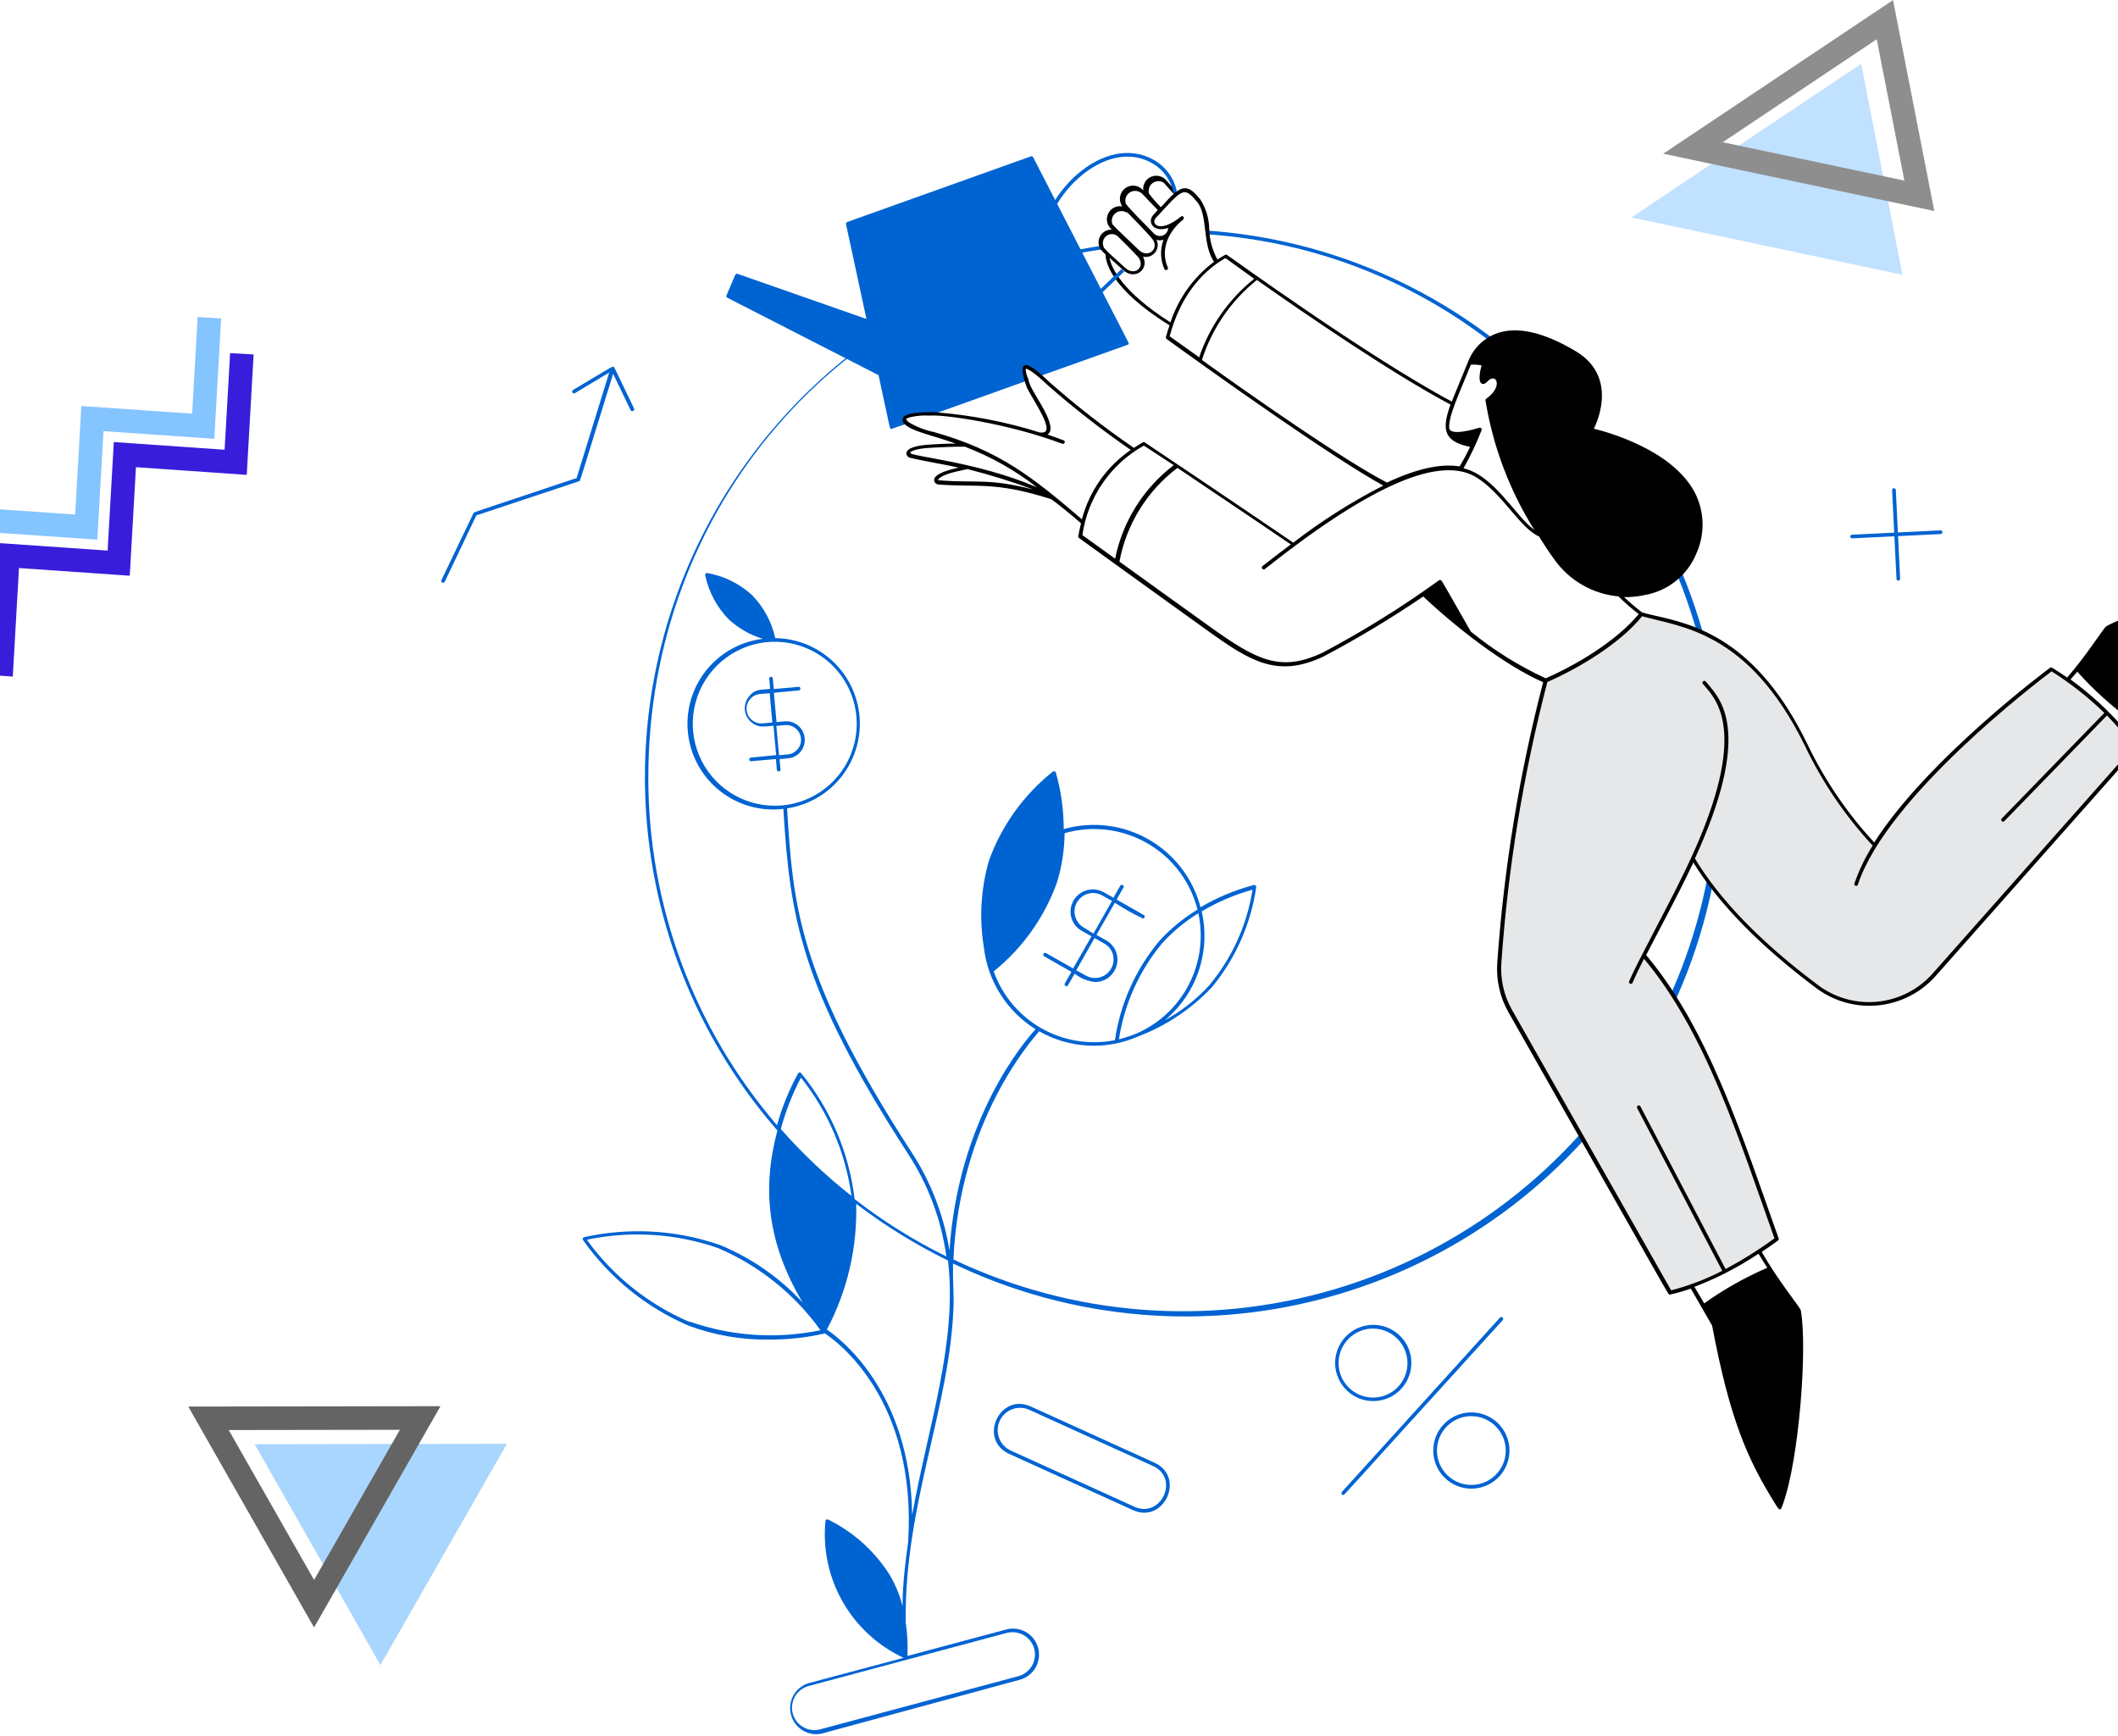 <svg width="360" height="295" viewBox="0 0 360 295" fill="none" xmlns="http://www.w3.org/2000/svg">
<g opacity="0.7">
<path d="M43.282 245.459L86.154 245.393L64.662 283L43.282 245.459Z" fill="#84C4FF"/>
<path d="M53.383 272.571L35.438 241.06L71.422 241.005L53.383 272.571Z" stroke="#222222" stroke-width="4"/>
</g>
<path d="M35.593 54L34.541 72.446L15.709 71.142L14.657 89.588L-4.174 88.283L-5.227 106.729L-24.058 105.425L-25.11 123.871" stroke="#84C4FF" stroke-width="4"/>
<path d="M41.111 60.129L40.058 78.575L21.227 77.271L20.174 95.717L1.343 94.412L0.291 112.858L-18.541 111.554L-19.593 130" stroke="#381DDB" stroke-width="4"/>
<g opacity="0.51">
<path d="M316.348 10.852L323.36 46.698L277.286 36.962L316.348 10.852Z" fill="#84C4FF"/>
<path d="M287.759 25.149L320.377 3.346L326.232 33.279L287.759 25.149Z" stroke="#222222" stroke-width="4"/>
</g>
<path d="M256.925 59.726C256.859 59.685 256.78 59.67 256.703 59.684C256.626 59.698 256.557 59.741 256.51 59.803C256.462 59.865 256.439 59.942 256.445 60.02C256.452 60.098 256.487 60.171 256.543 60.224C274.273 73.918 286.314 93.684 290.35 115.719C294.386 137.755 290.133 160.505 278.408 179.594C266.683 198.683 248.314 212.763 226.834 219.126C205.355 225.489 182.281 223.686 162.05 214.064C163.147 190.478 175.239 176.941 176.634 175.28C179.174 176.725 182.016 177.557 184.934 177.71C187.852 177.863 190.766 177.332 193.443 176.16C198.177 174.364 202.446 171.526 205.933 167.855C209.993 162.968 212.62 157.053 213.524 150.764C213.527 150.714 213.519 150.665 213.5 150.619C213.482 150.573 213.453 150.532 213.417 150.498C213.38 150.465 213.336 150.44 213.289 150.426C213.241 150.411 213.191 150.408 213.142 150.415C209.953 151.251 206.895 152.525 204.057 154.202C203.426 151.788 202.32 149.525 200.804 147.544C199.287 145.564 197.39 143.906 195.224 142.668C193.058 141.431 190.667 140.638 188.19 140.337C185.714 140.036 183.202 140.232 180.803 140.914C180.802 137.656 180.349 134.414 179.457 131.281C179.441 131.235 179.414 131.193 179.379 131.159C179.343 131.125 179.301 131.1 179.254 131.086C179.207 131.071 179.158 131.068 179.11 131.076C179.061 131.084 179.015 131.103 178.976 131.131C174.001 135.078 170.227 140.336 168.08 146.313C166.71 151.1 166.421 156.132 167.233 161.045C167.561 163.871 168.522 166.586 170.043 168.99C171.564 171.394 173.606 173.424 176.019 174.931C174.192 176.924 162.864 190.096 161.386 212.569C160.414 206.479 158.148 200.668 154.742 195.527C135.624 165.962 134.81 153.887 133.781 137.393C137.393 136.844 140.667 134.956 142.952 132.104C145.236 129.252 146.364 125.645 146.111 122C145.857 118.354 144.242 114.938 141.585 112.429C138.928 109.92 135.425 108.503 131.771 108.459C131.165 105.704 129.801 103.173 127.834 101.151C125.704 99.197 123.058 97.894 120.21 97.397C120.161 97.387 120.11 97.39 120.062 97.405C120.014 97.42 119.97 97.447 119.936 97.484C119.901 97.52 119.876 97.565 119.863 97.613C119.85 97.662 119.849 97.713 119.862 97.762C120.454 100.586 121.836 103.184 123.848 105.253C125.507 106.79 127.496 107.926 129.661 108.575C125.829 109.038 122.337 111.004 119.954 114.041C117.571 117.078 116.492 120.937 116.955 124.77C117.418 128.602 119.384 132.094 122.421 134.477C125.458 136.86 129.317 137.939 133.149 137.476C134.279 155.747 135.907 167.606 154.211 195.909C157.719 201.217 159.989 207.246 160.855 213.549C155.337 210.838 150.112 207.571 145.258 203.799C144.328 195.948 141.176 188.526 136.172 182.406C136.145 182.364 136.108 182.331 136.065 182.307C136.021 182.284 135.973 182.272 135.923 182.272C135.874 182.272 135.825 182.284 135.782 182.307C135.738 182.331 135.701 182.364 135.674 182.406C134.134 185.201 132.924 188.167 132.07 191.242C117.92 174.788 110.157 153.796 110.195 132.095C110.195 86.517 142.584 48.764 187.214 42.402C187.298 42.402 187.378 42.369 187.437 42.309C187.497 42.25 187.53 42.17 187.53 42.086C187.53 42.003 187.497 41.922 187.437 41.863C187.378 41.804 187.298 41.771 187.214 41.771C171.035 44.236 155.815 51.002 143.146 61.362C130.477 71.722 120.823 85.295 115.194 100.662C109.565 116.029 108.168 132.627 111.148 148.719C114.129 164.811 121.377 179.807 132.136 192.139C129.462 202.105 130.475 211.39 136.438 221.389C132.518 217.148 127.724 213.81 122.386 211.606C114.952 209.028 106.947 208.568 99.266 210.277C99.219 210.29 99.177 210.314 99.141 210.347C99.105 210.379 99.078 210.419 99.06 210.464C99.042 210.509 99.035 210.558 99.039 210.606C99.043 210.654 99.058 210.7 99.083 210.742C103.61 217.178 109.838 222.227 117.071 225.325C121.407 226.935 126.001 227.734 130.625 227.684C133.849 227.701 137.064 227.35 140.209 226.637C142.002 227.8 155.971 237.7 154.344 262.232C152.217 276.915 155.008 274.191 151.271 267.747C148.711 263.667 145.064 260.382 140.74 258.262C140.696 258.24 140.647 258.23 140.598 258.231C140.548 258.233 140.5 258.246 140.457 258.271C140.415 258.296 140.379 258.331 140.353 258.372C140.327 258.414 140.311 258.462 140.308 258.512C139.836 263.287 140.861 268.092 143.242 272.258C145.623 276.425 149.242 279.748 153.596 281.765L137.352 286.1C136.275 286.454 135.375 287.207 134.836 288.204C134.297 289.201 134.16 290.366 134.453 291.461C134.746 292.556 135.448 293.497 136.413 294.091C137.378 294.685 138.535 294.886 139.644 294.654L173.312 285.502C173.874 285.354 174.401 285.097 174.863 284.745C175.325 284.393 175.713 283.953 176.005 283.451C176.298 282.949 176.488 282.394 176.566 281.819C176.644 281.243 176.608 280.658 176.459 280.096C176.311 279.534 176.054 279.007 175.702 278.545C175.35 278.083 174.91 277.695 174.408 277.402C173.906 277.11 173.351 276.92 172.776 276.842C172.2 276.764 171.615 276.8 171.053 276.948L154.244 281.45C154.323 279.534 154.223 277.616 153.945 275.719C153.679 255.588 161.619 238.912 162.084 221.588C162.091 221.539 162.091 221.488 162.084 221.439C162.084 220.542 162.084 219.495 161.984 217.004C161.984 216.24 161.984 215.476 161.984 214.745C182.378 224.539 205.681 226.418 227.38 220.017C249.08 213.617 267.632 199.391 279.446 180.096C291.259 160.801 295.492 137.809 291.325 115.572C287.159 93.335 274.889 73.436 256.892 59.726H256.925ZM204.256 154.9C206.958 153.292 209.863 152.052 212.893 151.212C211.957 157.207 209.408 162.834 205.518 167.49C203.352 169.861 200.81 171.859 197.994 173.403C200.645 171.198 202.633 168.302 203.738 165.036C204.843 161.77 205.023 158.261 204.256 154.9ZM193.244 175.629C192.249 176.035 191.228 176.373 190.187 176.642C191.105 170.638 193.643 164.999 197.529 160.331C199.328 158.34 201.403 156.618 203.691 155.215C204.564 159.301 204.002 163.562 202.098 167.28C200.195 170.999 197.068 173.948 193.244 175.629ZM168.927 165.082C173.806 161.139 177.512 155.934 179.64 150.033C180.485 147.305 180.927 144.468 180.952 141.612C183.289 140.939 185.737 140.743 188.15 141.036C190.564 141.328 192.894 142.104 195.002 143.316C197.109 144.528 198.952 146.151 200.419 148.09C201.886 150.029 202.948 152.243 203.542 154.601C201.132 156.057 198.944 157.852 197.047 159.933C193.023 164.747 190.413 170.583 189.506 176.792C185.237 177.641 180.805 176.925 177.02 174.775C173.235 172.625 170.35 169.184 168.894 165.082H168.927ZM131.688 136.945C128.932 136.945 126.237 136.127 123.946 134.596C121.654 133.065 119.868 130.888 118.813 128.342C117.758 125.796 117.482 122.994 118.02 120.29C118.558 117.587 119.885 115.104 121.834 113.155C123.783 111.206 126.266 109.879 128.969 109.341C131.672 108.804 134.474 109.08 137.021 110.134C139.567 111.189 141.744 112.975 143.275 115.267C144.806 117.559 145.623 120.253 145.623 123.009C145.623 126.705 144.155 130.25 141.542 132.863C138.928 135.476 135.384 136.945 131.688 136.945ZM174.026 277.928C174.675 278.305 175.198 278.866 175.529 279.539C175.86 280.212 175.984 280.968 175.887 281.712C175.789 282.456 175.474 283.155 174.98 283.72C174.486 284.285 173.837 284.691 173.113 284.888L139.411 293.924C138.436 294.186 137.396 294.049 136.52 293.545C135.645 293.04 135.006 292.209 134.744 291.233C134.482 290.257 134.618 289.217 135.123 288.342C135.627 287.467 136.459 286.828 137.435 286.565L171.136 277.53C172.115 277.284 173.15 277.427 174.026 277.928ZM136.139 183.153C140.76 188.963 143.726 195.912 144.726 203.267C140.386 199.848 136.366 196.04 132.718 191.89C133.537 188.862 134.685 185.932 136.139 183.153ZM117.188 224.677C110.211 221.695 104.181 216.865 99.747 210.709C107.168 209.146 114.874 209.634 122.038 212.12C129.012 215.098 135.038 219.929 139.461 226.089C132.04 227.63 124.34 227.119 117.188 224.611V224.677ZM155.041 257.532C154.775 236.254 142.501 227.302 140.541 225.973C144.025 219.399 145.742 212.033 145.524 204.596C150.399 208.318 155.628 211.55 161.137 214.247C162.748 228.298 157.765 242.251 155.041 257.532Z" fill="#0063D2"/>
<path d="M189.442 164.966C189.687 164.536 189.846 164.063 189.908 163.572C189.97 163.081 189.934 162.583 189.803 162.106C189.672 161.629 189.447 161.183 189.143 160.793C188.839 160.403 188.461 160.076 188.03 159.833L186.369 158.903L189.492 153.438C191.023 154.439 192.621 155.332 194.275 156.113C194.342 156.108 194.405 156.083 194.456 156.041C194.508 155.998 194.544 155.941 194.561 155.876C194.578 155.812 194.573 155.744 194.549 155.682C194.524 155.62 194.481 155.567 194.425 155.531L189.791 152.89L190.92 150.914C190.952 150.879 190.975 150.838 190.989 150.793C191.002 150.748 191.006 150.701 190.999 150.655C190.992 150.608 190.975 150.564 190.949 150.525C190.923 150.486 190.888 150.454 190.848 150.43C190.808 150.406 190.762 150.391 190.716 150.387C190.669 150.383 190.622 150.389 190.578 150.405C190.534 150.421 190.494 150.447 190.462 150.48C190.429 150.514 190.404 150.554 190.388 150.598L189.259 152.575L187.598 151.645C186.949 151.281 186.208 151.116 185.466 151.171C184.725 151.226 184.015 151.498 183.427 151.953C182.839 152.408 182.398 153.026 182.159 153.731C181.92 154.435 181.894 155.194 182.084 155.913C182.212 156.394 182.436 156.845 182.741 157.239C183.046 157.632 183.427 157.961 183.861 158.205L185.522 159.136L182.399 164.6L177.798 161.992C177.726 161.951 177.639 161.939 177.558 161.961C177.477 161.983 177.408 162.036 177.366 162.109C177.325 162.181 177.313 162.268 177.335 162.349C177.357 162.43 177.41 162.499 177.483 162.541L182.117 165.182L180.987 167.158C180.961 167.206 180.948 167.261 180.95 167.316C180.951 167.371 180.967 167.424 180.995 167.471C181.024 167.518 181.064 167.557 181.112 167.584C181.161 167.61 181.215 167.624 181.27 167.623C181.502 167.623 181.436 167.623 182.665 165.48C183.665 166.283 184.877 166.779 186.153 166.909C186.825 166.907 187.483 166.726 188.062 166.385C188.64 166.043 189.116 165.553 189.442 164.966ZM184.226 157.657C183.502 157.243 182.971 156.558 182.751 155.753C182.532 154.948 182.641 154.088 183.055 153.364C183.469 152.639 184.154 152.109 184.96 151.889C185.765 151.669 186.624 151.779 187.349 152.193L189.01 153.123L185.854 158.67L184.226 157.657ZM184.592 165.829L182.931 164.916L186.037 159.435L187.698 160.365C188.059 160.568 188.376 160.842 188.63 161.17C188.884 161.498 189.07 161.874 189.176 162.275C189.331 162.872 189.308 163.503 189.109 164.087C188.91 164.672 188.543 165.185 188.055 165.563C187.567 165.942 186.979 166.168 186.363 166.216C185.748 166.263 185.132 166.129 184.592 165.829Z" fill="#0063D2"/>
<path d="M254.319 58.663C253.406 58.663 235.816 41.937 205.254 39.828C205.17 39.828 205.09 39.794 205.031 39.735C204.972 39.676 204.938 39.596 204.938 39.512C204.938 39.428 204.972 39.348 205.031 39.289C205.09 39.23 205.17 39.197 205.254 39.197C223.174 40.463 240.309 47.044 254.469 58.098C254.519 58.136 254.556 58.188 254.577 58.247C254.597 58.306 254.6 58.37 254.584 58.431C254.568 58.492 254.534 58.546 254.487 58.587C254.44 58.629 254.381 58.655 254.319 58.663Z" fill="#0063D2"/>
<path d="M348.695 113.724C348.695 113.724 327.684 129.205 318.681 143.622C313.974 138.549 310.055 132.799 307.054 126.564C297.088 106.267 284.531 105.968 278.984 104.323C275.429 108.775 268.686 113.027 262.723 115.618C258.63 131.263 256 147.255 254.866 163.388C254.642 166.308 255.296 169.229 256.743 171.775L283.884 219.578C290.457 217.751 296.616 214.672 302.021 210.509C295.378 191.823 289.614 174.45 279.432 162.341C281.874 157.591 285.395 151.096 287.737 145.914C292.205 153.388 299.679 160.863 308.948 167.739C311.899 169.938 315.568 170.948 319.229 170.569C322.889 170.191 326.274 168.452 328.713 165.696L363.079 126.913C359.117 121.687 354.244 117.219 348.695 113.724Z" fill="#E6E7E8"/>
<path d="M191.784 58.165L175.606 26.723C175.574 26.654 175.516 26.6 175.445 26.572C175.374 26.544 175.295 26.545 175.224 26.573L143.998 37.735C143.926 37.761 143.866 37.813 143.829 37.88C143.793 37.948 143.782 38.026 143.798 38.101L147.27 54.212L125.345 46.538C125.27 46.516 125.189 46.522 125.119 46.556C125.048 46.59 124.993 46.649 124.963 46.721L123.485 50.209C123.468 50.245 123.459 50.284 123.457 50.324C123.456 50.363 123.462 50.403 123.476 50.44C123.49 50.477 123.511 50.511 123.538 50.54C123.565 50.568 123.598 50.592 123.634 50.608L149.329 63.763C151.422 73.479 151.223 72.782 151.406 72.881C151.588 72.981 151.406 72.882 154.113 72.018C154.192 71.989 154.257 71.93 154.293 71.854C154.329 71.778 154.333 71.69 154.304 71.611C154.275 71.531 154.217 71.467 154.14 71.431C154.064 71.395 153.976 71.391 153.897 71.42C153.615 70.755 154.877 70.29 157.867 70.24C157.87 70.289 157.883 70.336 157.907 70.379C157.931 70.421 157.964 70.457 158.005 70.484C158.045 70.512 158.091 70.53 158.139 70.536C158.187 70.543 158.236 70.538 158.282 70.523L174.626 64.676C174.686 64.638 174.732 64.581 174.756 64.514C174.78 64.447 174.78 64.374 174.757 64.306C174.734 64.239 174.689 64.182 174.629 64.143C174.569 64.105 174.498 64.088 174.427 64.095C173.895 62.434 173.879 61.288 176.47 63.397C176.426 63.45 176.401 63.517 176.398 63.586C176.395 63.655 176.415 63.722 176.455 63.779C176.494 63.836 176.551 63.878 176.617 63.899C176.683 63.92 176.754 63.919 176.819 63.896L191.767 58.564C191.819 58.511 191.849 58.441 191.852 58.368C191.855 58.294 191.831 58.222 191.784 58.165Z" fill="#0063D2"/>
<path d="M107.755 69.393C104.183 61.968 104.433 62.383 104.233 62.334C104.034 62.284 104.582 62.002 97.407 66.27C97.371 66.291 97.339 66.319 97.314 66.352C97.288 66.384 97.27 66.422 97.259 66.462C97.248 66.502 97.246 66.544 97.251 66.585C97.256 66.626 97.27 66.666 97.29 66.702C97.332 66.775 97.401 66.828 97.482 66.85C97.522 66.861 97.564 66.863 97.605 66.858C97.647 66.853 97.686 66.839 97.722 66.818L103.552 63.314L98.005 81.252C79.451 87.448 80.548 87.032 80.465 87.248L75.033 98.593C75.015 98.63 75.004 98.67 75.001 98.712C74.998 98.753 75.003 98.794 75.016 98.834C75.029 98.873 75.05 98.909 75.077 98.941C75.104 98.972 75.137 98.998 75.174 99.016C75.212 99.035 75.252 99.046 75.293 99.049C75.335 99.052 75.376 99.047 75.415 99.034C75.455 99.02 75.491 99 75.522 98.972C75.554 98.945 75.579 98.912 75.598 98.875L80.963 87.597L98.403 81.8C98.636 81.8 98.221 82.83 104.217 63.53L107.19 69.725C107.234 69.8 107.306 69.854 107.39 69.876C107.474 69.898 107.563 69.885 107.638 69.841C107.713 69.797 107.768 69.725 107.789 69.641C107.811 69.557 107.799 69.468 107.755 69.393Z" fill="#0063D2"/>
<path d="M136.772 125.451C136.7 124.636 136.312 123.881 135.691 123.347C135.071 122.813 134.266 122.543 133.45 122.594L131.988 122.727L131.54 117.744L135.808 117.345C135.878 117.329 135.939 117.29 135.984 117.234C136.028 117.178 136.052 117.109 136.052 117.038C136.052 116.967 136.028 116.898 135.984 116.842C135.939 116.786 135.878 116.747 135.808 116.731L131.523 117.113L131.357 115.319C131.357 114.887 130.709 114.987 130.742 115.319L130.908 117.096C129.447 117.229 128.301 117.096 127.321 118.359C126.938 118.814 126.693 119.369 126.615 119.959C126.537 120.548 126.629 121.148 126.88 121.687C127.131 122.227 127.531 122.683 128.033 123.002C128.535 123.322 129.118 123.491 129.712 123.491L131.473 123.358L131.922 128.341L127.586 128.773C127.517 128.789 127.455 128.828 127.411 128.884C127.367 128.94 127.343 129.009 127.343 129.08C127.343 129.151 127.367 129.22 127.411 129.276C127.455 129.332 127.517 129.371 127.586 129.387L131.888 129.005L132.038 130.799C132.038 130.883 132.071 130.963 132.13 131.022C132.189 131.082 132.27 131.115 132.353 131.115C132.437 131.115 132.517 131.082 132.577 131.022C132.636 130.963 132.669 130.883 132.669 130.799L132.503 129.022L133.965 128.889C134.375 128.85 134.774 128.729 135.138 128.535C135.502 128.34 135.824 128.075 136.085 127.756C136.346 127.436 136.541 127.068 136.659 126.672C136.777 126.276 136.815 125.861 136.772 125.451ZM129.812 122.926C129.472 122.982 129.124 122.967 128.79 122.882C128.456 122.797 128.143 122.644 127.871 122.433C127.598 122.222 127.373 121.957 127.207 121.655C127.042 121.352 126.94 121.019 126.91 120.676C126.879 120.333 126.919 119.987 127.028 119.66C127.136 119.333 127.311 119.032 127.542 118.775C127.772 118.519 128.052 118.313 128.366 118.169C128.679 118.026 129.019 117.949 129.364 117.943L130.825 117.81L131.274 122.793L129.812 122.926ZM135.576 127.328C135.372 127.58 135.121 127.789 134.835 127.943C134.55 128.097 134.237 128.193 133.915 128.225L132.42 128.358L131.955 123.375L133.416 123.242C133.902 123.197 134.39 123.294 134.821 123.522C135.252 123.749 135.607 124.098 135.843 124.524C136.079 124.951 136.186 125.437 136.15 125.923C136.115 126.409 135.938 126.874 135.642 127.261L135.576 127.328Z" fill="#0063D2"/>
<path d="M196.251 248.613L175.223 239.062C169.908 236.637 166.204 244.643 171.52 247.101L192.581 256.668C197.846 259.043 201.55 251.071 196.251 248.613ZM192.813 256.087L171.785 246.536C170.869 246.113 170.158 245.344 169.809 244.397C169.46 243.45 169.502 242.403 169.925 241.487C170.348 240.571 171.117 239.86 172.064 239.511C173.011 239.162 174.058 239.204 174.974 239.627L196.002 249.177C200.57 251.303 197.314 258.147 192.813 256.087Z" fill="#0063D2"/>
<path d="M233.408 238.132C232.14 238.13 230.901 237.757 229.844 237.058C228.786 236.359 227.957 235.366 227.459 234.2C226.961 233.035 226.815 231.749 227.041 230.502C227.266 229.254 227.853 228.101 228.727 227.184C229.602 226.266 230.726 225.626 231.961 225.341C233.197 225.057 234.488 225.141 235.676 225.583C236.863 226.025 237.895 226.806 238.644 227.829C239.392 228.852 239.824 230.072 239.885 231.338C239.928 232.215 239.792 233.091 239.486 233.914C239.18 234.737 238.709 235.489 238.103 236.124C237.498 236.759 236.769 237.265 235.962 237.61C235.154 237.955 234.286 238.133 233.408 238.132ZM233.408 225.807C232.429 225.803 231.465 226.044 230.604 226.507C229.742 226.971 229.01 227.643 228.475 228.462C227.939 229.281 227.618 230.221 227.538 231.196C227.459 232.172 227.626 233.151 228.022 234.046C228.418 234.94 229.032 235.721 229.808 236.318C230.584 236.915 231.496 237.307 232.462 237.461C233.429 237.615 234.418 237.524 235.34 237.197C236.263 236.87 237.089 236.318 237.743 235.59C238.491 234.748 238.981 233.708 239.155 232.595C239.329 231.482 239.18 230.343 238.725 229.312C238.27 228.281 237.529 227.403 236.589 226.782C235.649 226.161 234.551 225.822 233.424 225.807H233.408Z" fill="#0063D2"/>
<path d="M250.083 253.014C248.816 253.012 247.577 252.639 246.519 251.94C245.462 251.242 244.633 250.248 244.135 249.083C243.637 247.917 243.491 246.631 243.717 245.384C243.942 244.137 244.528 242.983 245.403 242.066C246.278 241.149 247.402 240.508 248.637 240.224C249.872 239.939 251.164 240.023 252.351 240.466C253.539 240.908 254.571 241.689 255.319 242.712C256.068 243.735 256.499 244.955 256.561 246.221C256.604 247.097 256.468 247.974 256.162 248.797C255.855 249.619 255.385 250.371 254.779 251.006C254.173 251.642 253.445 252.147 252.637 252.492C251.83 252.838 250.961 253.015 250.083 253.014ZM250.083 240.69C248.915 240.691 247.774 241.042 246.808 241.698C245.841 242.354 245.093 243.284 244.66 244.369C244.227 245.454 244.129 246.643 244.378 247.785C244.628 248.926 245.213 249.966 246.06 250.771C246.906 251.577 247.974 252.11 249.126 252.303C250.278 252.495 251.461 252.339 252.523 251.852C253.586 251.366 254.478 250.573 255.085 249.575C255.692 248.577 255.986 247.421 255.93 246.254C255.85 244.758 255.202 243.35 254.118 242.316C253.035 241.282 251.598 240.7 250.1 240.69H250.083Z" fill="#0063D2"/>
<path d="M228.324 254.094C228.262 254.094 228.202 254.076 228.15 254.043C228.098 254.009 228.057 253.961 228.032 253.905C228.008 253.848 228 253.785 228.01 253.724C228.021 253.664 228.049 253.607 228.091 253.562L254.949 223.947C255.007 223.885 255.086 223.849 255.17 223.846C255.254 223.843 255.336 223.873 255.398 223.93C255.459 223.988 255.496 224.067 255.499 224.151C255.502 224.235 255.472 224.317 255.414 224.379C226.563 256.103 228.54 254.094 228.324 254.094Z" fill="#0063D2"/>
<path d="M322.668 98.676C322.628 98.68 322.587 98.677 322.549 98.665C322.511 98.653 322.476 98.632 322.446 98.606C322.416 98.579 322.392 98.546 322.376 98.51C322.36 98.473 322.352 98.433 322.352 98.393L321.604 83.295C321.604 83.211 321.638 83.131 321.697 83.072C321.756 83.013 321.836 82.98 321.92 82.98C322.004 82.98 322.084 83.013 322.143 83.072C322.202 83.131 322.236 83.211 322.236 83.295L322.967 98.393C322.962 98.47 322.929 98.542 322.873 98.594C322.818 98.647 322.744 98.676 322.668 98.676Z" fill="#0063D2"/>
<path d="M314.746 91.501C314.676 91.484 314.615 91.445 314.57 91.389C314.526 91.334 314.502 91.265 314.502 91.193C314.502 91.122 314.526 91.053 314.57 90.997C314.615 90.942 314.676 90.902 314.746 90.886L329.844 90.139C329.928 90.139 330.008 90.172 330.067 90.231C330.126 90.29 330.159 90.371 330.159 90.454C330.159 90.538 330.126 90.618 330.067 90.677C330.008 90.737 329.928 90.77 329.844 90.77L314.746 91.501Z" fill="#0063D2"/>
<path d="M391.05 99.257C391.096 99.215 391.129 99.16 391.144 99.1C391.158 99.039 391.155 98.975 391.134 98.916C391.112 98.858 391.074 98.807 391.024 98.77C390.973 98.733 390.913 98.712 390.851 98.709C383.144 98.377 363.877 103.21 357.997 106.449C357.598 106.682 354.426 111.714 351.353 115.153C350.522 114.577 349.675 114.023 348.811 113.492C348.761 113.455 348.7 113.436 348.637 113.436C348.574 113.436 348.513 113.455 348.463 113.492C348.23 113.658 327.7 128.889 318.565 143.19C313.99 138.246 310.178 132.648 307.254 126.58C298.584 108.608 287.92 106.15 281.459 104.672C280.562 104.473 279.798 104.29 279.117 104.091C278.048 103.276 277.022 102.405 276.044 101.483C277.188 101.514 278.332 101.402 279.449 101.151C281.427 100.827 283.287 99.998 284.85 98.744C286.413 97.49 287.625 95.853 288.369 93.992C289.093 92.353 289.44 90.571 289.382 88.78C289.325 86.989 288.865 85.233 288.036 83.644C284.15 76.402 273.171 73.412 270.912 72.864C271.742 71.203 274.749 63.845 267.855 59.709C262.308 56.387 257.707 55.374 254.202 56.736C253.118 57.17 252.137 57.828 251.325 58.666C250.512 59.505 249.885 60.506 249.485 61.603C249.086 62.583 247.193 67.15 246.761 68.247C232.36 60.573 208.775 43.432 208.559 43.332C208.508 43.296 208.447 43.276 208.384 43.276C208.322 43.276 208.261 43.296 208.21 43.332C207.778 43.581 207.346 43.83 206.931 44.113C206.067 42.536 205.589 40.777 205.536 38.98C205.52 37.17 204.99 35.402 204.008 33.881C202.629 32.22 201.632 31.307 199.938 32.602C199.54 32.12 198.277 30.709 198.277 30.709C197.975 30.328 197.557 30.056 197.086 29.935C196.616 29.814 196.118 29.85 195.67 30.038C195.222 30.227 194.848 30.556 194.605 30.977C194.362 31.398 194.263 31.887 194.324 32.37C193.956 31.921 193.429 31.633 192.853 31.565C192.277 31.497 191.698 31.654 191.235 32.005C190.773 32.355 190.465 32.871 190.375 33.444C190.285 34.017 190.42 34.602 190.753 35.077C190.314 34.998 189.861 35.054 189.453 35.236C189.046 35.418 188.703 35.718 188.468 36.098C188.234 36.478 188.118 36.919 188.138 37.365C188.157 37.811 188.31 38.24 188.577 38.598C188.693 38.731 188.81 38.881 188.959 39.03C188.561 39.016 188.166 39.113 187.819 39.31C187.472 39.507 187.187 39.796 186.994 40.145C186.801 40.494 186.709 40.89 186.728 41.288C186.746 41.687 186.875 42.072 187.099 42.402C187.348 42.684 187.614 42.967 187.913 43.249C187.913 44.179 188.411 48.88 198.792 55.291C198.56 55.939 198.36 56.603 198.178 57.268C198.163 57.331 198.165 57.397 198.186 57.459C198.207 57.52 198.244 57.575 198.294 57.617C206.383 63.48 226.331 77.698 235.118 82.531C229.734 85.292 224.613 88.539 219.82 92.231C218.574 91.384 209.256 85.023 194.573 75.19C194.523 75.16 194.465 75.145 194.407 75.145C194.349 75.145 194.292 75.16 194.241 75.19C193.726 75.489 193.211 75.804 192.73 76.12C187.782 72.735 183.045 69.052 178.545 65.091C175.505 62.201 174.525 61.769 174.01 62.184C173.495 62.599 174.11 64.709 174.459 65.656C175.024 67.15 178.545 72.001 177.781 73.23C177.565 73.595 176.983 73.479 176.817 73.529C170.979 71.687 164.949 70.523 158.846 70.057C153.58 69.974 153.447 70.954 153.398 71.27C153.39 71.421 153.418 71.571 153.479 71.709C153.539 71.847 153.631 71.97 153.746 72.067C155.042 73.362 158.364 73.927 162.433 75.389C160.54 75.389 158.297 75.555 158.165 75.555C155.557 75.704 154.145 76.203 154.062 77.017C154.059 77.207 154.125 77.392 154.247 77.538C154.369 77.684 154.539 77.782 154.726 77.814C156.935 78.362 160.424 78.91 162.948 79.475C161.769 79.741 158.696 80.422 158.779 81.651C158.806 81.84 158.9 82.014 159.042 82.142C159.185 82.269 159.368 82.343 159.56 82.348C165.955 82.863 169.094 81.767 178.661 84.84C179.624 85.471 181.983 87.414 183.744 88.942C183.561 89.64 183.411 90.371 183.279 91.118C183.266 91.177 183.271 91.237 183.291 91.293C183.312 91.349 183.348 91.398 183.395 91.434C183.528 91.534 196.35 100.802 205.22 107.163C212.429 112.329 217.079 115.319 224.952 111.582C230.789 108.498 236.451 105.093 241.911 101.383C247.176 106.366 255.581 113.01 262.291 115.95C258.246 131.53 255.638 147.448 254.501 163.504C254.266 166.487 254.931 169.473 256.411 172.074C284.781 222.037 283.502 219.977 283.784 220.043C285.006 219.775 286.21 219.431 287.389 219.014L291.009 225.292C294.032 241.237 296.972 248.014 301.889 255.837C302.603 256.967 302.686 256.668 303.052 255.638C305.809 248.014 307.221 229.062 306.091 222.734C305.992 222.203 302.088 217.502 299.447 212.768C300.361 212.17 301.274 211.523 302.204 210.858C302.261 210.818 302.303 210.761 302.324 210.695C302.345 210.629 302.344 210.558 302.321 210.493C296.225 193.368 290.428 174.948 279.798 162.324C281.99 158.056 285.362 151.86 287.82 146.595C292.156 153.638 299.215 160.846 308.799 168.005C311.819 170.232 315.561 171.252 319.294 170.865C323.027 170.478 326.481 168.712 328.979 165.912L363.362 127.112C363.401 127.056 363.422 126.989 363.422 126.921C363.422 126.852 363.401 126.786 363.362 126.73C362.73 125.899 362.066 125.069 361.385 124.288L365.322 119.903C379.706 111.698 385.104 106.698 391.05 99.257ZM250 61.985C250.611 61.948 251.225 61.987 251.827 62.101C251.528 63.131 251.229 64.825 251.827 65.191C252.026 65.307 252.342 65.34 252.79 64.858C254.302 63.197 255.597 65.689 252.624 67.765C252.576 67.797 252.537 67.842 252.513 67.895C252.49 67.948 252.482 68.007 252.491 68.064C253.762 75.881 256.586 83.364 260.796 90.072C257.474 87.63 254.003 80.837 248.754 79.591C249.935 77.51 250.963 75.345 251.827 73.113C251.848 73.059 251.853 72.999 251.842 72.942C251.831 72.884 251.804 72.831 251.764 72.788C251.725 72.745 251.674 72.714 251.617 72.698C251.561 72.682 251.501 72.682 251.445 72.698C250.233 73.064 246.678 74.06 246.329 72.831C246.147 70.805 247.857 67.317 250 61.985ZM197.829 31.074L199.49 32.951C198.908 33.483 198.211 34.23 197.314 35.227C196.597 34.499 195.926 33.728 195.304 32.918C195.208 32.59 195.215 32.24 195.325 31.916C195.435 31.592 195.642 31.31 195.918 31.108C196.194 30.907 196.526 30.795 196.868 30.789C197.21 30.783 197.545 30.882 197.829 31.074ZM193.942 32.735C194.573 33.416 196.068 34.928 196.782 35.692L196.035 36.522C194.939 37.735 196.035 39.595 198.56 38.731C198.554 39.021 198.46 39.302 198.29 39.536C198.12 39.77 197.881 39.946 197.608 40.04C197.334 40.135 197.038 40.142 196.759 40.063C196.481 39.983 196.234 39.82 196.051 39.595C194.291 37.768 192.165 35.725 191.351 34.612C191.243 34.275 191.245 33.912 191.357 33.577C191.469 33.241 191.686 32.95 191.975 32.746C192.264 32.542 192.611 32.436 192.965 32.443C193.319 32.45 193.661 32.57 193.942 32.785V32.735ZM191.583 36.057C192.962 37.486 194.523 39.063 195.719 40.442C197.264 42.103 195.221 44.113 193.51 42.435C191.799 40.758 189.922 39.08 189.075 38.117C188.951 37.785 188.936 37.422 189.033 37.08C189.13 36.739 189.333 36.438 189.613 36.221C189.894 36.004 190.236 35.882 190.591 35.873C190.945 35.865 191.293 35.97 191.583 36.173V36.057ZM187.58 41.92C187.446 41.609 187.42 41.262 187.504 40.933C187.589 40.605 187.781 40.314 188.049 40.107C188.318 39.899 188.647 39.787 188.986 39.788C189.326 39.788 189.655 39.901 189.922 40.11C191.218 41.372 192.082 42.219 193.344 43.565C194.856 45.226 192.945 47.086 191.251 45.525C189.557 43.963 188.394 43 187.58 42.036V41.92ZM188.61 43.83C188.826 44.03 190.271 45.309 190.869 45.873C192.945 47.783 195.404 45.674 194.274 43.614C194.65 43.706 195.043 43.688 195.409 43.563C195.774 43.438 196.096 43.211 196.337 42.909C196.578 42.607 196.728 42.243 196.768 41.858C196.809 41.474 196.739 41.087 196.566 40.741C196.951 40.889 197.377 40.889 197.762 40.741C197.163 42.358 197.217 44.145 197.912 45.724C197.947 45.801 198.011 45.861 198.091 45.891C198.17 45.92 198.258 45.917 198.335 45.882C198.412 45.846 198.472 45.782 198.502 45.703C198.532 45.623 198.528 45.535 198.493 45.458C197.281 42.701 198.294 39.562 201.117 37.303C201.433 36.871 200.968 36.605 200.719 36.804C200.104 37.337 199.416 37.779 198.676 38.117C196.566 39.047 195.736 37.851 196.45 37.054C201.051 32.071 201.167 31.606 203.459 34.296C205.353 36.522 204.29 41.488 206.35 44.495C202.887 47.091 200.303 50.685 198.942 54.793C190.653 49.528 188.959 45.541 188.61 43.947V43.83ZM203.792 60.706L198.809 57.151C200.47 50.923 203.792 46.438 208.293 43.864L213.176 47.385C208.822 50.87 205.564 55.535 203.792 60.822V60.706ZM204.323 61.088C206.038 55.77 209.278 51.074 213.641 47.584C221.564 53.165 236.363 63.347 246.545 68.762C245.017 73.014 245.366 75.023 249.867 75.954C249.319 77.116 248.738 78.213 248.09 79.276C244.884 78.744 240.782 79.658 235.749 82.016C228.59 78.346 212.811 67.317 204.323 61.204V61.088ZM159.659 81.634C159.543 81.634 159.46 81.634 159.46 81.534C159.46 81.435 160.025 80.687 162.782 80.09L164.443 79.724C168.245 80.686 171.994 81.85 175.671 83.212C167.948 81.236 166.021 82.149 159.659 81.634ZM154.677 76.984C154.677 76.801 155.374 76.253 158.181 76.103C158.347 76.103 162.184 75.871 163.995 75.92C168.397 77.592 172.524 79.916 176.236 82.814C166.004 78.428 154.677 77.581 154.743 76.984H154.677ZM158.547 73.396C157.089 73.062 155.694 72.502 154.411 71.735C153.813 71.303 153.929 71.153 154.527 70.954C155.683 70.666 156.876 70.56 158.065 70.638C160.191 70.406 171.253 71.918 180.555 75.422C180.953 75.555 181.169 74.974 180.787 74.841C179.874 74.492 178.96 74.176 178.046 73.861C180.006 72.582 175.754 67.217 175.09 65.406C174.957 65.041 174.16 62.981 174.376 62.666C174.625 62.666 175.671 63.164 178.146 65.523C182.612 69.443 187.304 73.098 192.198 76.469C188.105 79.276 185.158 83.462 183.893 88.261C175.638 81.219 169.991 76.585 158.613 73.396H158.547ZM183.976 90.952C184.425 87.782 185.602 84.759 187.415 82.119C189.227 79.48 191.626 77.296 194.424 75.738L199.506 79.06C194.362 82.97 190.819 88.621 189.54 94.955L183.976 90.952ZM250 107.346C245.681 99.755 245.25 99.041 245.017 98.692C244.984 98.657 244.945 98.628 244.9 98.609C244.856 98.589 244.808 98.579 244.76 98.579C244.711 98.579 244.663 98.589 244.619 98.609C244.575 98.628 244.535 98.657 244.502 98.692C238.226 103.222 231.644 107.312 224.803 110.934C217.711 114.256 213.741 112.312 205.718 106.565C200.835 103.077 194.773 98.692 190.271 95.454C191.461 89.1 194.979 83.42 200.137 79.525C210.95 86.783 217.877 91.5 219.405 92.53C217.843 93.693 216.249 94.922 214.588 96.218C214.555 96.244 214.528 96.276 214.508 96.313C214.488 96.35 214.475 96.39 214.47 96.431C214.466 96.473 214.469 96.515 214.481 96.555C214.493 96.596 214.512 96.633 214.538 96.666C214.564 96.699 214.597 96.726 214.633 96.746C214.67 96.766 214.71 96.779 214.752 96.784C214.794 96.788 214.836 96.785 214.876 96.773C214.916 96.761 214.954 96.742 214.987 96.716C233.108 82.348 244.901 77.282 251.063 81.202C255.465 84.009 258.438 89.839 261.577 91.168C262.424 92.53 263.238 93.776 264.052 94.889C265.304 96.714 266.943 98.24 268.852 99.36C270.761 100.479 272.893 101.164 275.097 101.367C276.177 102.442 277.325 103.447 278.536 104.373C274.732 108.974 267.939 113.01 262.723 115.286C258.166 113.184 253.891 110.516 250 107.346ZM300.394 215.476C296.613 217.105 293.017 219.132 289.664 221.522L288.003 218.715C291.833 217.249 295.488 215.36 298.899 213.084C299.431 213.948 299.896 214.728 300.394 215.476ZM362.664 126.912L328.465 165.497C326.068 168.181 322.757 169.874 319.178 170.246C315.599 170.618 312.011 169.641 309.114 167.507C299.431 160.281 292.355 153.006 288.086 145.914C297.703 124.919 292.77 119.172 290.362 116.349L289.913 115.817C289.86 115.76 289.787 115.725 289.709 115.719C289.631 115.713 289.554 115.736 289.492 115.783C289.43 115.831 289.387 115.9 289.373 115.976C289.359 116.053 289.374 116.133 289.415 116.199L289.897 116.764C292.122 119.372 297.338 125.451 286.375 148.073C283.17 154.717 278.536 163.022 276.908 166.776C276.891 166.814 276.883 166.855 276.882 166.897C276.882 166.938 276.889 166.979 276.905 167.018C276.92 167.056 276.943 167.092 276.972 167.121C277.001 167.151 277.036 167.175 277.074 167.191C277.112 167.207 277.153 167.216 277.195 167.217C277.236 167.217 277.277 167.209 277.316 167.194C277.354 167.179 277.39 167.156 277.419 167.127C277.449 167.098 277.473 167.063 277.489 167.025C277.971 165.896 278.635 164.517 279.432 162.956C289.913 175.463 295.577 193.534 301.607 210.476C298.964 212.407 296.189 214.15 293.302 215.692L278.801 188.003C278.756 187.943 278.69 187.901 278.616 187.885C278.542 187.869 278.465 187.88 278.398 187.916C278.332 187.952 278.281 188.011 278.254 188.082C278.227 188.153 278.227 188.231 278.253 188.302L292.737 215.991C289.971 217.412 287.058 218.526 284.05 219.313L257.026 171.692C255.603 169.204 254.966 166.344 255.199 163.487C256.329 147.424 258.943 131.499 263.005 115.917C268.304 113.591 275.263 109.472 279.117 104.738C285.628 106.582 297.188 107.18 306.789 126.763C309.75 132.963 313.631 138.68 318.299 143.721C317.038 145.719 316.007 147.853 315.227 150.083C315.201 150.123 315.185 150.169 315.18 150.216C315.175 150.263 315.181 150.311 315.196 150.356C315.212 150.401 315.238 150.442 315.272 150.475C315.306 150.508 315.347 150.534 315.392 150.549C315.437 150.565 315.484 150.57 315.532 150.564C315.579 150.558 315.624 150.542 315.664 150.516C315.704 150.491 315.738 150.456 315.763 150.416C315.788 150.375 315.803 150.33 315.808 150.282C320.791 135.334 346.353 115.867 348.712 114.106C351.939 116.141 354.945 118.507 357.681 121.165L340.241 139.121C339.958 139.403 340.407 139.851 340.689 139.552L358.13 121.597C359.749 123.274 361.263 125.049 362.664 126.912ZM361.003 123.79C358.302 120.689 355.26 117.903 351.934 115.485L353.08 114.156C355.836 117.245 358.915 120.029 362.265 122.461L361.003 123.79Z" fill="#000001"/>
<path d="M199.473 32.918C199.647 32.763 199.83 32.618 200.021 32.486C199.783 31.373 199.31 30.323 198.634 29.406C197.958 28.49 197.095 27.728 196.101 27.171C189.79 23.633 182.299 28.666 178.827 34.878C178.785 34.95 178.774 35.037 178.796 35.118C178.818 35.199 178.871 35.268 178.944 35.31C179.016 35.352 179.103 35.363 179.184 35.341C179.265 35.319 179.334 35.266 179.375 35.193C182.614 29.363 189.757 24.331 195.803 27.719C196.76 28.261 197.586 29.008 198.22 29.907C198.855 30.806 199.283 31.834 199.473 32.918Z" fill="#0063D2"/>
<path d="M190.621 45.724L186.701 49.478C186.66 49.522 186.632 49.577 186.621 49.636C186.61 49.696 186.616 49.757 186.638 49.813C186.661 49.869 186.699 49.917 186.749 49.952C186.798 49.987 186.857 50.007 186.917 50.009C187.1 50.009 186.784 50.259 191.086 46.139C190.936 46.056 190.837 45.957 190.621 45.724Z" fill="#0063D2"/>
</svg>
